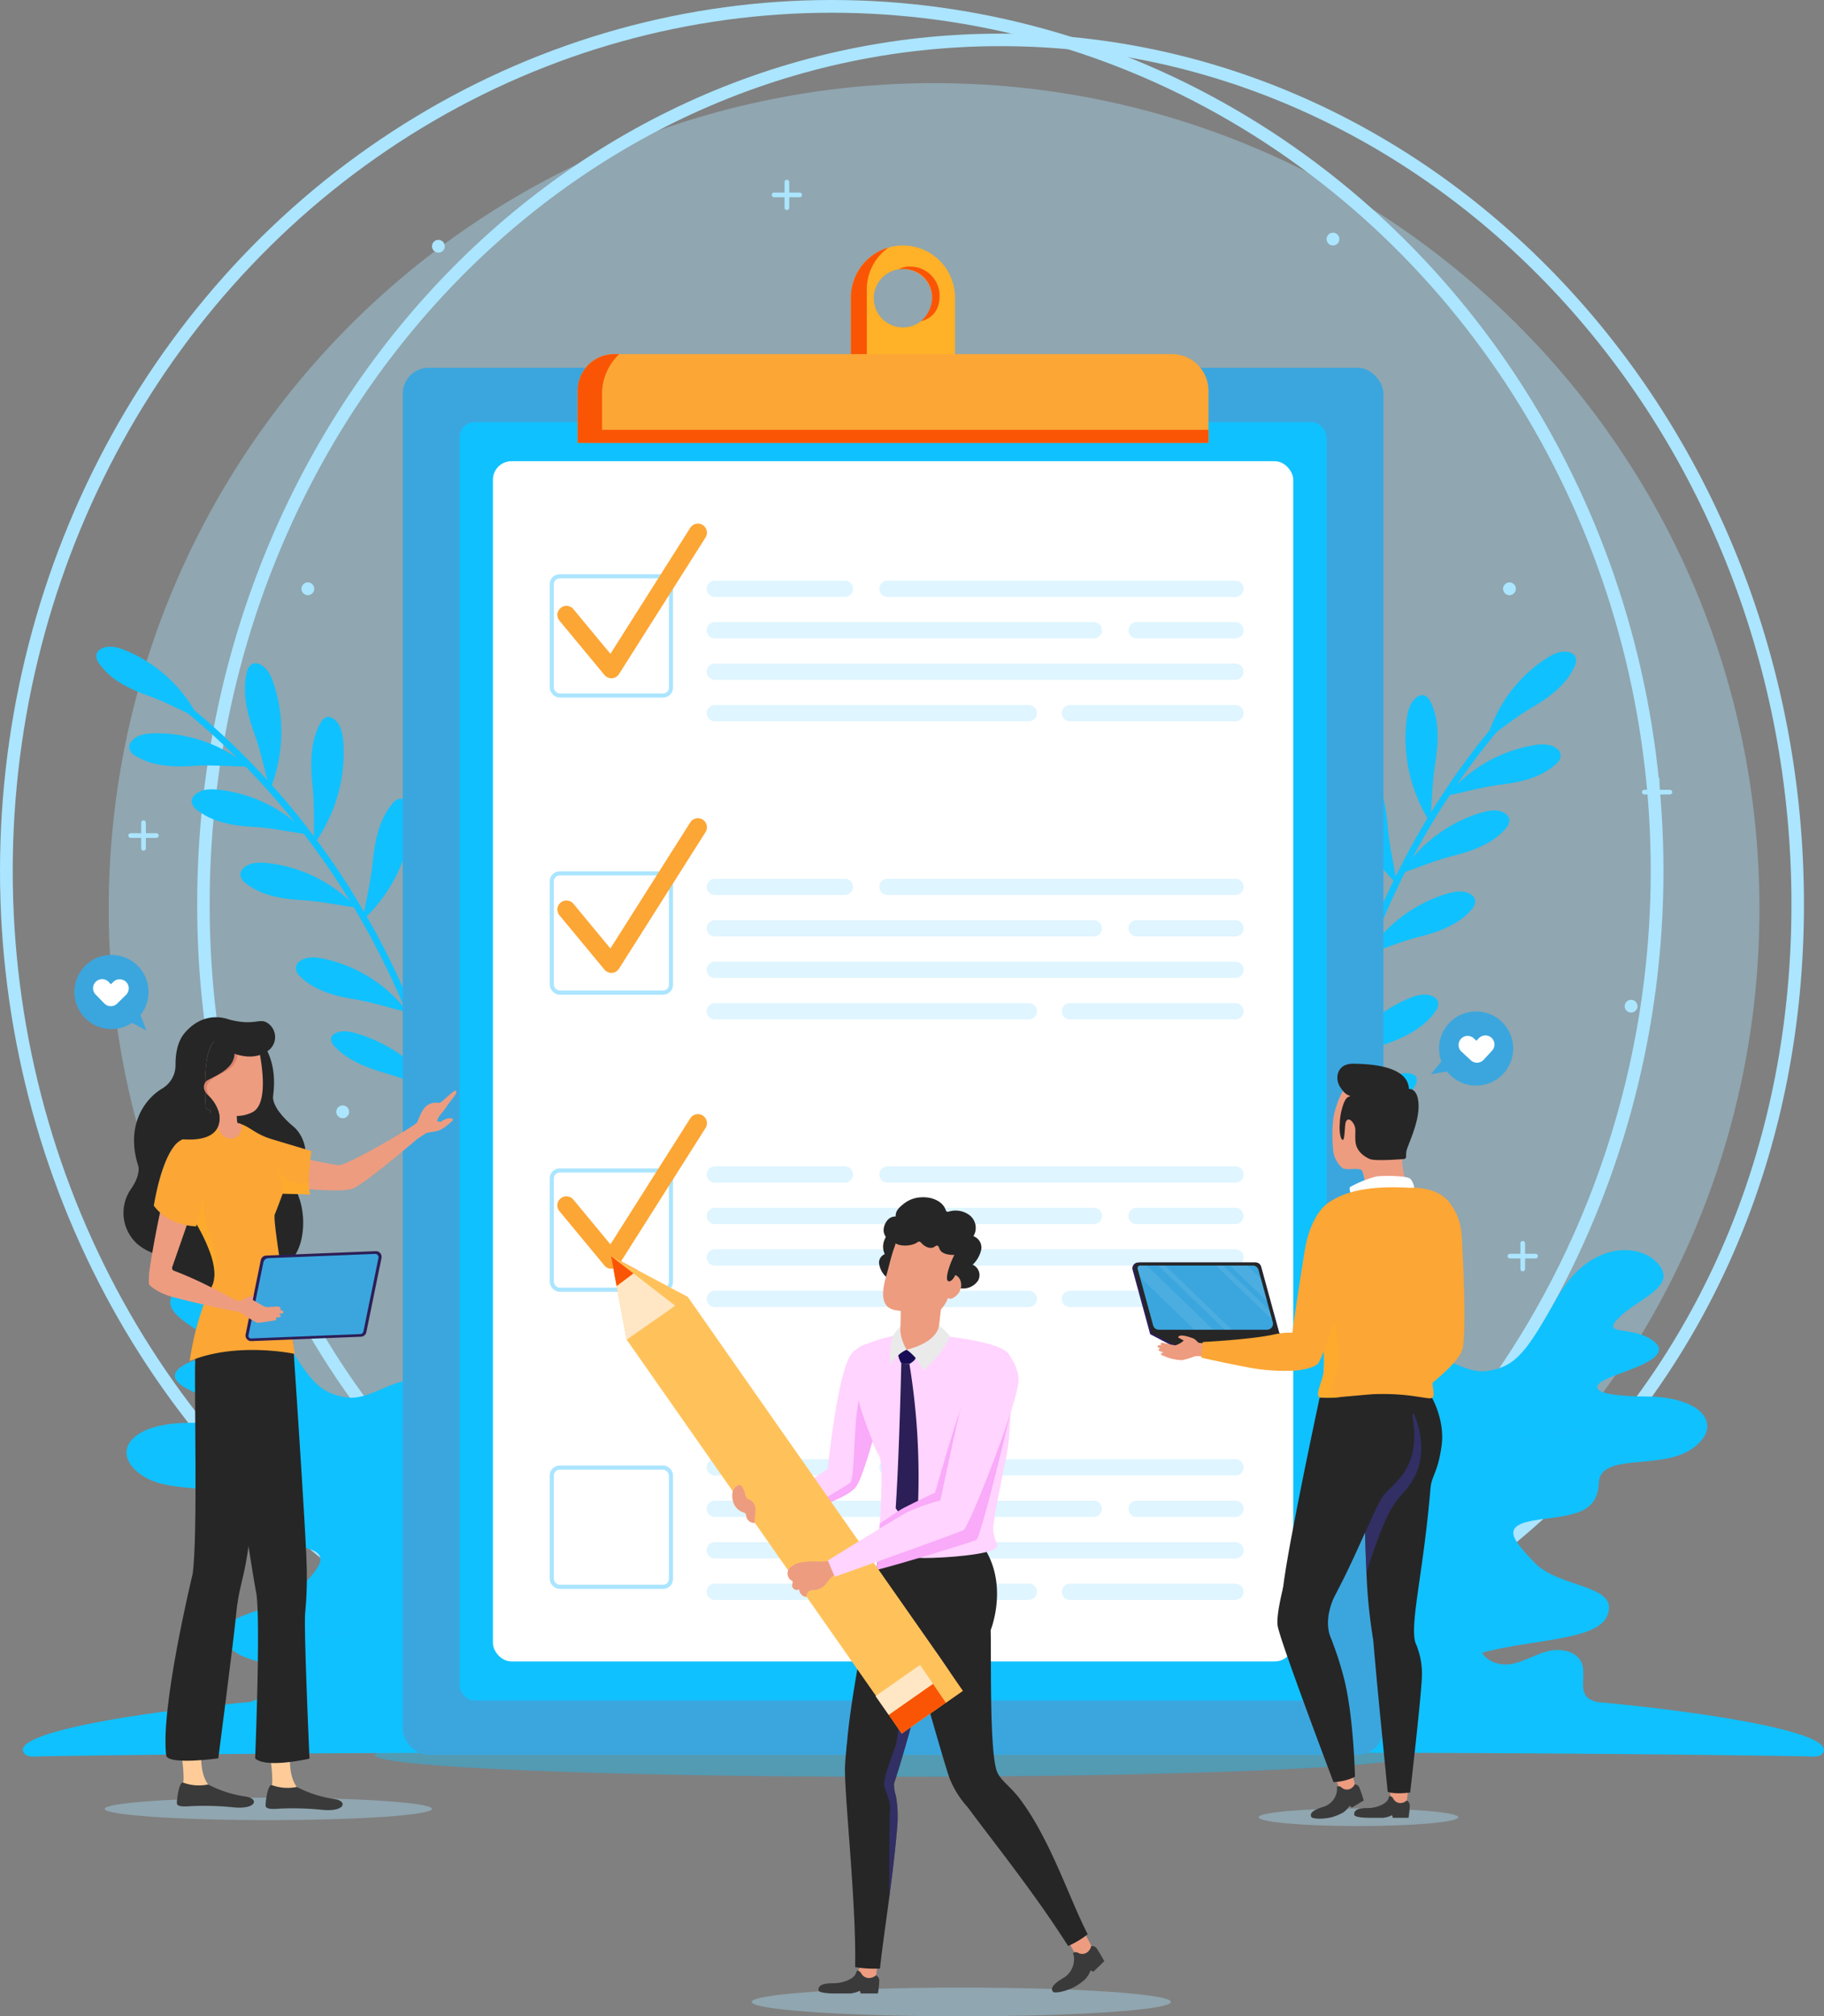<svg xmlns="http://www.w3.org/2000/svg" width="488.571" height="539.853" viewBox="0 0 488.571 539.853"><rect x="0" y="0" width="488.571" height="539.853" fill="#808080" stroke="none"/><defs><style>.a,.d{fill:#abe5ff;}.a,.m{opacity:0.38;}.b,.c,.n{fill:none;stroke:#abe5ff;stroke-miterlimit:10;}.b{stroke-width:3.409px;}.c{stroke-width:3.351px;}.e,.f,.g{fill:#10c1ff;}.e{opacity:0.4;}.ab,.ac,.e,.g,.v,.y{mix-blend-mode:multiply;}.ab,.ac,.ad,.e,.g,.v,.y{isolation:isolate;}.ac,.g,.v{opacity:0.5;}.h{fill:#3ba6de;}.i{fill:#fff;}.ac,.j{fill:#ffb127;}.k{fill:#fa5505;}.l{fill:#fca635;}.n{stroke-width:1.111px;}.o{fill:#ffd4fe;}.p,.y{fill:#ed9c80;}.q{fill:#3a3a3a;}.r{fill:#262626;}.s{fill:#2c1e56;}.t{fill:#170d54;}.u{fill:#eaeaea;}.v{fill:#3d38a0;}.w{fill:#ffbe9d;}.x{fill:#f9aaf9;}.y{opacity:0.3;}.ab,.z{fill:#ffc25b;}.aa{fill:#ffe7c5;}.ad{opacity:0.1;mix-blend-mode:screen;}.ae{fill:#efefff;}.af{fill:#fc9;}.ag{fill:#d8836c;}</style></defs><g transform="translate(-61.724 -33.609)"><g transform="translate(63.429 35.314)"><path class="a" d="M527.4,272.748c0,122.1-98.981,221.081-221.081,221.081S85.241,394.848,85.241,272.748A221.028,221.028,0,0,1,306.321,51.667C428.421,51.667,527.4,150.648,527.4,272.748Z" transform="translate(-57.825 -31.113)"/><ellipse class="b" cx="221.081" cy="231.489" rx="221.081" ry="231.489"/><path class="c" d="M532.462,273.945c0,127.848-95.6,217.882-213.52,217.882S105.424,401.793,105.424,273.945s95.6-231.49,213.518-231.49S532.462,146.1,532.462,273.945Z" transform="translate(-52.639 -33.479)"/><g transform="translate(32.68 46.419)"><g transform="translate(46.362 14.178)"><g transform="translate(34.971 1.921)"><path class="d" d="M154.258,87.4a1.713,1.713,0,1,1,2.225.959A1.714,1.714,0,0,1,154.258,87.4Z" transform="translate(-154.137 -85.053)"/></g><g transform="translate(321.862 93.634)"><path class="d" d="M382.508,160.367a1.713,1.713,0,1,1,2.224.959A1.713,1.713,0,0,1,382.508,160.367Z" transform="translate(-382.386 -158.02)"/></g><g transform="translate(0 93.634)"><path class="d" d="M126.436,160.367a1.713,1.713,0,1,1,2.223.959A1.713,1.713,0,0,1,126.436,160.367Z" transform="translate(-126.314 -158.02)"/></g><g transform="translate(274.586)"><path class="d" d="M344.895,85.87a1.713,1.713,0,1,1,2.225.96A1.712,1.712,0,0,1,344.895,85.87Z" transform="translate(-344.773 -83.525)"/></g><g transform="translate(9.339 233.673)"><path class="d" d="M133.866,271.779a1.713,1.713,0,1,1,2.223.96A1.712,1.712,0,0,1,133.866,271.779Z" transform="translate(-133.744 -269.434)"/></g><g transform="translate(354.438 205.383)"><path class="d" d="M408.425,249.274a1.713,1.713,0,1,1,2.225.959A1.713,1.713,0,0,1,408.425,249.274Z" transform="translate(-408.303 -246.927)"/></g></g><g transform="translate(172.331)"><g transform="translate(3.433)"><path class="d" d="M229.894,80.367a.627.627,0,0,1-.628-.628V72.873a.628.628,0,1,1,1.257,0v6.865A.628.628,0,0,1,229.894,80.367Z" transform="translate(-229.266 -72.245)"/></g><g transform="translate(0 3.433)"><path class="d" d="M234.029,76.233h-6.865a.628.628,0,0,1,0-1.257h6.865a.628.628,0,1,1,0,1.257Z" transform="translate(-226.535 -74.976)"/></g></g><g transform="translate(405.419 159.908)"><g transform="translate(3.434)"><path class="d" d="M415.339,207.589a.629.629,0,0,1-.628-.628V200.1a.628.628,0,1,1,1.257,0v6.865A.629.629,0,0,1,415.339,207.589Z" transform="translate(-414.71 -199.467)"/></g><g transform="translate(0 3.433)"><path class="d" d="M419.473,203.455h-6.867a.628.628,0,1,1,0-1.257h6.867a.628.628,0,0,1,0,1.257Z" transform="translate(-411.978 -202.198)"/></g></g><g transform="translate(369.436 284.137)"><g transform="translate(3.431)"><path class="d" d="M386.708,306.426a.629.629,0,0,1-.628-.628v-6.867a.628.628,0,0,1,1.257,0V305.8A.629.629,0,0,1,386.708,306.426Z" transform="translate(-386.08 -298.303)"/></g><g transform="translate(0 3.433)"><path class="d" d="M390.843,302.291h-6.864a.628.628,0,1,1,0-1.257h6.864a.628.628,0,0,1,0,1.257Z" transform="translate(-383.35 -301.034)"/></g></g><g transform="translate(0 171.526)"><g transform="translate(3.433)"><path class="d" d="M92.788,216.832a.628.628,0,0,1-.628-.628v-6.865a.628.628,0,1,1,1.257,0V216.2A.628.628,0,0,1,92.788,216.832Z" transform="translate(-92.16 -208.71)"/></g><g transform="translate(0 3.433)"><path class="d" d="M96.923,212.7H90.057a.628.628,0,0,1,0-1.257h6.865a.628.628,0,1,1,0,1.257Z" transform="translate(-89.429 -211.441)"/></g></g></g></g><g transform="translate(67.849 99.339)"><g transform="translate(0 107.418)"><path class="e" d="M419.648,409.016c0,3.2-62.175,5.794-138.87,5.794s-138.868-2.594-138.868-5.794,62.174-5.794,138.868-5.794S419.648,405.816,419.648,409.016Z" transform="translate(-47.685 -112.234)"/><g transform="translate(341.668 161.555)"><path class="f" d="M366.717,427c.07.1.317-8.069,12.558-15.376,12.47-7.79,38.4-5.216,42.111-13.253,3.89-8.61-12.518-7.457-19.24-14.315-6.779-7.01-9-10.195.9-11.628,9.849-1.276,15.784-1.775,16.19-9.867.416-8.188,16.26-3.365,24.629-8.91,8.62-5.53,4.514-13.8-11.218-14.2-15.479-.009-15.9-2.583-11.32-4.724,4.506-2.124,18.238-5.471,12.739-9.974-5.651-4.559-14.434-1.266-9.589-6.266,4.79-5.045,15.791-8.281,10.85-14.323-4.923-6.112-18.5-6.3-27.005,8.41-8.341,14.672-11.081,18.741-18.611,19.988-7.343,1.322-13.8-6.9-22.911-4.145-9.045,2.865-7.814,11.449-2.824,17.374,5.123,5.945,13.567,17.648,7.809,22.363-5.551,4.766-11.566-3.038-19.221-4.8-8.5-1.956-18.641,4.854-11.212,17.035,7.753,12.029,20.16,21.85,18.995,48.626Q363.515,427.943,366.717,427Z" transform="translate(-338.774 -300.246)"/><path class="g" d="M346.389,369.948a.465.465,0,0,1,.651-.013c.161.155,15.71,15.282,21.2,33.5q.865-2.523,1.743-4.966a.4.4,0,0,1,.02-.058,355.579,355.579,0,0,1,17.315-40.621,181.811,181.811,0,0,0-23.312-25.368.461.461,0,1,1,.611-.69,183.187,183.187,0,0,1,23.168,25.147q1.3-2.555,2.6-4.974a.45.45,0,0,1,.209-.39c4.081-7.614,8.057-14.215,11.779-19.878a.432.432,0,0,1,.206-.362l.05-.029c13.078-19.805,22.966-28.022,23.163-28.18a.46.46,0,0,1,.578.715c-.19.153-9.527,7.915-22.041,26.559a52.6,52.6,0,0,1,24.643-5.163.449.449,0,0,1,.425.493.461.461,0,0,1-.494.425c-.135-.01-13.581-.914-25.651,5.866-3.61,5.48-7.462,11.848-11.422,19.181,21.941-6.145,45.166-4.309,45.4-4.289a.439.439,0,0,1,.42.5.46.46,0,0,1-.5.42c-.236-.02-23.9-1.9-45.929,4.5a345.056,345.056,0,0,0-20.049,45.614c15.455-5.133,39.345-3.9,39.589-3.889a.456.456,0,0,1,.434.485.461.461,0,0,1-.485.434c-.246-.013-24.687-1.275-39.936,4.075-3.14,8.791-6.193,18.284-9.089,28.53a.459.459,0,0,1-.523.327.327.327,0,0,1-.045-.01.46.46,0,0,1-.317-.568q3.337-11.81,6.924-22.309c-5.057-18.535-21.16-34.2-21.324-34.357A.46.46,0,0,1,346.389,369.948Z" transform="translate(-336.851 -299.547)"/></g><g transform="translate(19.667)"><g transform="translate(16.175 9.913)"><path class="f" d="M177.419,349.65c1.976-65.256-29.428-129.875-81.958-168.641L96.5,179.6c52.986,39.1,84.662,104.283,82.668,170.1Z" transform="translate(-95.461 -179.6)"/></g><path class="f" d="M110.052,190.906A38.494,38.494,0,0,0,90.4,172.695c-2.071-.846-4.5-1.489-6.472-.425a2.513,2.513,0,0,0-1.234,1.312,3.211,3.211,0,0,0,.758,2.756c3.022,4.29,8.027,6.706,12.968,8.477s8.405,3.756,13.634,6.091" transform="translate(-82.592 -171.713)"/><g transform="translate(8.8 23.179)"><path class="f" d="M121.586,199.084a38.5,38.5,0,0,0-25.265-8.923c-2.236.044-4.726.419-6.11,2.177a2.513,2.513,0,0,0-.612,1.694,3.212,3.212,0,0,0,1.789,2.229c4.476,2.741,10.028,2.973,15.267,2.641s9.2.112,14.932.182" transform="translate(-89.594 -190.154)"/></g><g transform="translate(25.537 38.198)"><path class="f" d="M134.04,214.146A38.493,38.493,0,0,0,110.056,202.2c-2.225-.23-4.741-.162-6.33,1.413a2.516,2.516,0,0,0-.814,1.606,3.214,3.214,0,0,0,1.5,2.432c4.108,3.267,9.59,4.175,14.829,4.486s9.123,1.238,14.8,2.007" transform="translate(-102.91 -202.103)"/></g><g transform="translate(38.575 57.816)"><path class="f" d="M144.413,229.754a38.5,38.5,0,0,0-23.985-11.945c-2.226-.23-4.741-.162-6.33,1.413a2.5,2.5,0,0,0-.814,1.606,3.211,3.211,0,0,0,1.5,2.432c4.108,3.267,9.589,4.175,14.829,4.486s9.121,1.238,14.8,2.007" transform="translate(-113.282 -217.711)"/></g><g transform="translate(53.431 83.194)"><path class="f" d="M155.159,252.607a38.505,38.505,0,0,0-22.618-14.365c-2.19-.459-4.7-.652-6.443.749a2.5,2.5,0,0,0-.975,1.515,3.21,3.21,0,0,0,1.241,2.574c3.748,3.674,9.106,5.147,14.285,6s8.946,2.176,14.511,3.529" transform="translate(-125.102 -237.902)"/></g><g transform="translate(62.841 102.985)"><path class="f" d="M161.242,269.876a41.077,41.077,0,0,0-21.057-15.456c-2.123-.7-4.588-1.205-6.439-.239a2.071,2.071,0,0,0-1.1,1.168,2.753,2.753,0,0,0,.993,2.383c3.371,3.674,8.536,5.676,13.58,7.118s8.649,3.1,14.029,5.026" transform="translate(-132.588 -253.647)"/></g><g transform="translate(39.807 4.412)"><path class="f" d="M120.986,209.172a41.7,41.7,0,0,0,1.134-28.047c-.7-2.26-1.8-4.688-3.905-5.625a2.457,2.457,0,0,0-1.816-.168,3.193,3.193,0,0,0-1.621,2.411c-1.318,5.279.1,10.98,1.97,16.212s2.614,9.382,4.24,15.218" transform="translate(-114.263 -175.224)"/></g><g transform="translate(57.585 18.814)"><path class="f" d="M129.2,220.649a41.7,41.7,0,0,0,7.8-26.965c-.143-2.363-.63-4.982-2.45-6.394a2.46,2.46,0,0,0-1.723-.6c-.984.109-1.67,1.047-2.151,1.954-2.54,4.811-2.524,10.686-1.957,16.214s.3,9.732.485,15.788" transform="translate(-128.407 -186.682)"/></g><g transform="translate(71.351 40.664)"><path class="f" d="M139.359,236.619a41.7,41.7,0,0,0,13.033-24.861c.331-2.344.378-5.009-1.122-6.756a2.462,2.462,0,0,0-1.567-.93,3.2,3.2,0,0,0-2.5,1.486c-3.452,4.206-4.612,9.965-5.161,15.494s-1.654,9.6-2.684,15.567" transform="translate(-139.359 -204.065)"/></g><g transform="translate(84.111 66.8)"><path class="f" d="M150.787,258.9a41.7,41.7,0,0,0,7.195-27.132c-.2-2.359-.742-4.967-2.592-6.339a2.463,2.463,0,0,0-1.736-.558c-.982.131-1.647,1.083-2.107,2-2.433,4.867-2.286,10.74-1.6,16.253s.515,9.725.836,15.774" transform="translate(-149.511 -224.859)"/></g><g transform="translate(92.161 92.918)"><path class="f" d="M155.915,274.83a41.7,41.7,0,0,0,18.638-20.988c.886-2.195,1.575-4.769.539-6.826a2.461,2.461,0,0,0-1.3-1.281,3.2,3.2,0,0,0-2.782.84c-4.364,3.25-6.877,8.561-8.742,13.795s-3.918,8.915-6.355,14.461" transform="translate(-155.915 -245.639)"/></g></g><g transform="translate(323.553 1.311)"><g transform="translate(22.765 12.364)"><path class="f" d="M348.834,364.747c-14.108-63.742,4.7-133.084,49.078-180.965l-1.283-1.189c-44.765,48.295-63.735,118.239-49.5,182.534Z" transform="translate(-342.474 -182.593)"/></g><g transform="translate(68.583)"><path class="f" d="M378.927,196.147a38.489,38.489,0,0,1,15.914-21.556c1.877-1.218,4.148-2.3,6.28-1.625a2.514,2.514,0,0,1,1.457,1.061,3.211,3.211,0,0,1-.23,2.848c-2.169,4.779-6.637,8.085-11.16,10.747s-7.558,5.255-12.26,8.526" transform="translate(-378.927 -172.756)"/></g><g transform="translate(57.893 24.854)"><path class="f" d="M370.422,206.243a38.493,38.493,0,0,1,23.158-13.478c2.206-.373,4.721-.469,6.408,1a2.509,2.509,0,0,1,.918,1.551,3.213,3.213,0,0,1-1.34,2.524c-3.888,3.527-9.3,4.79-14.507,5.44s-9.022,1.826-14.636,2.964" transform="translate(-370.422 -192.53)"/></g><g transform="translate(45.676 42.525)"><path class="f" d="M360.7,223.4A38.494,38.494,0,0,1,382.038,207.2c2.144-.64,4.629-1.043,6.483.209a2.506,2.506,0,0,1,1.1,1.427A3.209,3.209,0,0,1,388.6,211.5c-3.426,3.976-8.643,5.891-13.732,7.172s-8.732,2.917-14.164,4.732" transform="translate(-360.702 -206.589)"/></g><g transform="translate(36.524 64.23)"><path class="f" d="M353.421,240.672a38.5,38.5,0,0,1,21.338-16.208c2.143-.64,4.628-1.043,6.482.209a2.5,2.5,0,0,1,1.1,1.427,3.208,3.208,0,0,1-1.022,2.668c-3.426,3.976-8.643,5.891-13.733,7.173s-8.732,2.916-14.164,4.731" transform="translate(-353.421 -223.857)"/></g><g transform="translate(28.212 91.825)"><path class="f" d="M346.808,265.15a38.49,38.49,0,0,1,19.544-18.331c2.065-.858,4.495-1.517,6.468-.465a2.506,2.506,0,0,1,1.242,1.306,3.208,3.208,0,0,1-.74,2.76c-3,4.309-7.986,6.755-12.916,8.556s-8.382,3.806-13.6,6.174" transform="translate(-346.808 -245.812)"/></g><g transform="translate(24.319 112.863)"><path class="f" d="M343.711,283.283a41.088,41.088,0,0,1,17.807-19.11c1.956-1.08,4.282-2.04,6.282-1.437a2.074,2.074,0,0,1,1.3.941,2.753,2.753,0,0,1-.53,2.526c-2.627,4.238-7.328,7.168-12.015,9.525s-7.919,4.657-12.846,7.554" transform="translate(-343.711 -262.549)"/></g><g transform="translate(46.806 11.653)"><path class="f" d="M368.215,216.152a41.705,41.705,0,0,1-6.342-27.343c.27-2.352.9-4.942,2.789-6.254a2.458,2.458,0,0,1,1.752-.5c.977.162,1.613,1.134,2.043,2.066,2.28,4.941,1.949,10.806,1.087,16.295s-.82,9.7-1.329,15.74" transform="translate(-361.601 -182.028)"/></g><g transform="translate(31.624 29.464)"><path class="f" d="M362.366,228.889A41.7,41.7,0,0,1,349.68,203.85c-.3-2.348-.31-5.013,1.215-6.738a2.458,2.458,0,0,1,1.581-.909,3.191,3.191,0,0,1,2.476,1.52c3.394,4.253,4.473,10.028,4.946,15.564s1.521,9.618,2.467,15.6" transform="translate(-349.522 -196.198)"/></g><g transform="translate(17.277 54.537)"><path class="f" d="M356.365,246.261a41.712,41.712,0,0,1-17.439-21.995c-.763-2.241-1.306-4.85-.157-6.846a2.46,2.46,0,0,1,1.366-1.207,3.2,3.2,0,0,1,2.731.993c4.175,3.489,6.389,8.932,7.96,14.261s3.414,9.12,5.538,14.794" transform="translate(-338.108 -216.146)"/></g><g transform="translate(14.657 81.509)"><path class="f" d="M348.262,270.5a41.7,41.7,0,0,1-12.127-25.314c-.246-2.354-.2-5.018,1.365-6.709a2.462,2.462,0,0,1,1.6-.874,3.2,3.2,0,0,1,2.443,1.574c3.3,4.329,4.248,10.126,4.6,15.671s1.307,9.649,2.12,15.652" transform="translate(-336.024 -237.605)"/></g><g transform="translate(0 111.074)"><path class="f" d="M348.568,286.619a41.7,41.7,0,0,1-22.224-17.146c-1.281-1.991-2.436-4.392-1.8-6.606a2.464,2.464,0,0,1,1.036-1.5,3.2,3.2,0,0,1,2.891.307c4.892,2.379,8.351,7.128,11.16,11.923s5.51,8.028,8.939,13.023" transform="translate(-324.363 -261.126)"/></g></g><path class="f" d="M330.059,366.787a38.9,38.9,0,0,1,30.059-10.148c7.347.742,15.358,4.667,16.976,11.872.769,3.431.5,7.984,3.748,9.333,3.179,1.32,6.249-1.956,9.512-3.049,5.432-1.823,11.63,4.388,9.8,9.817-.833,2.469-2.921,4.619-2.748,7.219.236,3.541,4.612,5.386,8.117,4.837s6.6-2.6,10.038-3.472,7.891,0,9.1,3.338c1.082,2.99-.786,7.007,1.564,9.152a6.4,6.4,0,0,0,3.819,1.237c29.771,2.827,62.559,8.167,59.227,13.457-.911,1.445-3.239.985-4.947.959-63.368-.992-120.34-1.009-184.273-.974" transform="translate(-7.057 -124.25)"/><g transform="translate(27.75 168.627)"><path class="f" d="M170.6,432.623c-.07.1-.317-8.071-12.558-15.377-12.47-7.79-38.4-5.215-42.111-13.253-3.89-8.609,12.518-7.457,19.24-14.315,6.779-7.01,9-10.194-.9-11.627-9.849-1.276-15.784-1.776-16.19-9.867-.416-8.189-16.26-3.366-24.629-8.91-8.62-5.532-4.514-13.8,11.218-14.2,15.479-.009,15.9-2.584,11.32-4.725-4.506-2.123-18.238-5.471-12.739-9.972,5.651-4.559,14.434-1.266,9.589-6.266-4.79-5.047-15.791-8.281-10.85-14.323,4.923-6.112,18.5-6.3,27,8.41,8.341,14.672,11.081,18.741,18.611,19.988,7.343,1.322,13.8-6.9,22.911-4.147,9.045,2.866,7.814,11.449,2.824,17.374-5.123,5.945-13.567,17.648-7.809,22.363,5.549,4.768,11.566-3.037,19.221-4.8,8.5-1.956,18.641,4.854,11.212,17.034-7.753,12.03-19.2,15.992-18.038,42.768C175.81,428.066,172.73,433.254,170.6,432.623Z" transform="translate(-89.023 -305.872)"/><path class="g" d="M187.218,375.572a.464.464,0,0,0-.651-.011c-.161.153-15.71,15.282-21.2,33.5q-.867-2.521-1.743-4.966a.444.444,0,0,0-.02-.058,355.761,355.761,0,0,0-17.315-40.621A181.832,181.832,0,0,1,169.6,338.05a.461.461,0,1,0-.611-.69,183.2,183.2,0,0,0-23.168,25.146q-1.3-2.555-2.6-4.974a.447.447,0,0,0-.209-.388c-4.081-7.616-8.057-14.215-11.779-19.878a.434.434,0,0,0-.206-.363l-.05-.028c-13.078-19.807-22.966-28.023-23.163-28.181a.46.46,0,0,0-.578.716c.19.152,9.527,7.915,22.041,26.557a52.614,52.614,0,0,0-24.643-5.163.45.45,0,0,0-.425.494.461.461,0,0,0,.494.425c.134-.011,13.581-.914,25.651,5.865,3.61,5.48,7.462,11.848,11.422,19.181-21.941-6.145-45.166-4.307-45.4-4.287a.439.439,0,0,0-.419.5.459.459,0,0,0,.5.419c.236-.02,23.9-1.9,45.929,4.5a345.031,345.031,0,0,1,20.049,45.612c-15.455-5.133-39.345-3.9-39.589-3.889a.46.46,0,0,0,.05.919c.248-.013,24.688-1.273,39.937,4.075,3.14,8.791,5.63,16.309,8.526,26.554.064.23.386.853.616.812.015,0,.063-.186.079-.191.244-.069.62.192.549-.052-2.223-7.873-4.34-14.14-6.721-21.153,5.057-18.536,21.16-34.2,21.324-34.357A.462.462,0,0,0,187.218,375.572Z" transform="translate(-87.242 -305.173)"/></g><path class="f" d="M226.389,366.787a38.9,38.9,0,0,0-30.059-10.148c-7.347.742-15.358,4.667-16.976,11.872-.769,3.431-.5,7.984-3.748,9.333-3.179,1.32-6.249-1.956-9.512-3.049-5.432-1.823-11.63,4.388-9.8,9.817.833,2.469,2.922,4.619,2.749,7.219-.236,3.541-4.612,5.386-8.117,4.837s-6.6-2.6-10.038-3.472-7.891,0-9.1,3.338c-1.082,2.99.786,7.007-1.564,9.152a6.4,6.4,0,0,1-3.819,1.237c-29.771,2.827-62.559,8.167-59.227,13.457.91,1.445,3.238.985,4.947.959,63.368-.992,120.34-1.009,184.273-.974" transform="translate(-66.945 -124.25)"/></g><g transform="translate(101.753)"><rect class="h" width="262.68" height="371.402" rx="6.941" transform="translate(0 32.735)"/><rect class="f" width="232.23" height="342.269" rx="4.006" transform="translate(15.225 47.301)"/><rect class="i" width="214.371" height="321.356" rx="4.961" transform="translate(24.155 57.758)"/><g transform="translate(46.848)"><g transform="translate(73.201)"><path class="j" d="M257.345,86.252a13.936,13.936,0,0,0-13.935,13.935v17.861h27.872V100.187A13.936,13.936,0,0,0,257.345,86.252Zm0,21.933a7.819,7.819,0,1,1,7.819-7.819A7.819,7.819,0,0,1,257.345,108.185Z" transform="translate(-243.41 -86.252)"/><path class="k" d="M265.165,100.255a7.645,7.645,0,0,0-8.993-7.7,5.723,5.723,0,0,1,3.172-.76,7.821,7.821,0,0,1,7.819,7.819c0,3.917-2,6.037-5.016,6.813A8.553,8.553,0,0,0,265.165,100.255Zm-17.5,15.9V98.293a13.6,13.6,0,0,1,5.858-11.609,13.931,13.931,0,0,0-10.116,13.392v17.861h27.872v-1.782Z" transform="translate(-243.41 -86.141)"/></g><path class="l" d="M354.15,119.19V133.15H185.172V119.19a9.8,9.8,0,0,1,9.8-9.8h149.38A9.8,9.8,0,0,1,354.15,119.19Z" transform="translate(-185.172 -80.307)"/><path class="k" d="M354.15,129.659v3.49H185.172V119.19a9.8,9.8,0,0,1,9.8-9.8h1.355a14.672,14.672,0,0,0-4.62,10.163v10.106Z" transform="translate(-185.172 -80.307)"/></g><g transform="translate(39.924 74.492)"><g class="m" transform="translate(41.502 15.25)"><path class="d" d="M249.682,162.008H214.86a2.179,2.179,0,0,1,0-4.358h34.822a2.179,2.179,0,0,1,0,4.358Z" transform="translate(-212.682 -157.65)"/><g transform="translate(112.965 11.101)"><path class="d" d="M331.211,170.84H304.734a2.179,2.179,0,0,1,0-4.358h26.477a2.179,2.179,0,1,1,0,4.358Z" transform="translate(-302.556 -166.482)"/></g><g transform="translate(0 11.101)"><path class="d" d="M316.352,170.84H214.86a2.179,2.179,0,0,1,0-4.358H316.352a2.179,2.179,0,0,1,0,4.358Z" transform="translate(-212.682 -166.482)"/></g><g transform="translate(0 22.204)"><path class="d" d="M354.3,179.673H214.86a2.179,2.179,0,0,1,0-4.358H354.3a2.179,2.179,0,1,1,0,4.358Z" transform="translate(-212.682 -175.315)"/></g><g transform="translate(95.119 33.305)"><path class="d" d="M334.859,188.5H290.538a2.179,2.179,0,1,1,0-4.358h44.322a2.179,2.179,0,1,1,0,4.358Z" transform="translate(-288.358 -184.147)"/></g><g transform="translate(0 33.305)"><path class="d" d="M298.947,188.5H214.86a2.179,2.179,0,0,1,0-4.358h84.087a2.179,2.179,0,1,1,0,4.358Z" transform="translate(-212.682 -184.147)"/></g><g transform="translate(46.248)"><path class="d" d="M344.848,162.008H251.655a2.179,2.179,0,0,1,0-4.358h93.193a2.179,2.179,0,1,1,0,4.358Z" transform="translate(-249.477 -157.65)"/></g><g transform="translate(0 79.806)"><path class="d" d="M249.682,225.5H214.86a2.179,2.179,0,0,1,0-4.358h34.822a2.179,2.179,0,0,1,0,4.358Z" transform="translate(-212.682 -221.143)"/><g transform="translate(112.965 11.101)"><path class="d" d="M331.211,234.333H304.734a2.179,2.179,0,0,1,0-4.358h26.477a2.179,2.179,0,1,1,0,4.358Z" transform="translate(-302.556 -229.975)"/></g><g transform="translate(0 11.101)"><path class="d" d="M316.352,234.333H214.86a2.179,2.179,0,0,1,0-4.358H316.352a2.179,2.179,0,0,1,0,4.358Z" transform="translate(-212.682 -229.975)"/></g><g transform="translate(0 22.202)"><path class="d" d="M354.3,243.165H214.86a2.179,2.179,0,0,1,0-4.358H354.3a2.179,2.179,0,1,1,0,4.358Z" transform="translate(-212.682 -238.807)"/></g><g transform="translate(95.119 33.305)"><path class="d" d="M334.859,252H290.538a2.179,2.179,0,1,1,0-4.358h44.322a2.179,2.179,0,1,1,0,4.358Z" transform="translate(-288.358 -247.64)"/></g><g transform="translate(0 33.305)"><path class="d" d="M298.947,252H214.86a2.179,2.179,0,0,1,0-4.358h84.087a2.179,2.179,0,1,1,0,4.358Z" transform="translate(-212.682 -247.64)"/></g><g transform="translate(46.248)"><path class="d" d="M344.848,225.5H251.655a2.179,2.179,0,0,1,0-4.358h93.193a2.179,2.179,0,1,1,0,4.358Z" transform="translate(-249.477 -221.143)"/></g></g><g transform="translate(0 156.819)"><path class="d" d="M249.682,286.772H214.86a2.179,2.179,0,0,1,0-4.358h34.822a2.179,2.179,0,0,1,0,4.358Z" transform="translate(-212.682 -282.414)"/><g transform="translate(112.965 11.101)"><path class="d" d="M331.211,295.6H304.734a2.179,2.179,0,0,1,0-4.358h26.477a2.179,2.179,0,1,1,0,4.358Z" transform="translate(-302.556 -291.246)"/></g><g transform="translate(0 11.101)"><path class="d" d="M316.352,295.6H214.86a2.179,2.179,0,0,1,0-4.358H316.352a2.179,2.179,0,0,1,0,4.358Z" transform="translate(-212.682 -291.246)"/></g><g transform="translate(0 22.204)"><path class="d" d="M354.3,304.437H214.86a2.179,2.179,0,0,1,0-4.358H354.3a2.179,2.179,0,1,1,0,4.358Z" transform="translate(-212.682 -300.079)"/></g><g transform="translate(95.119 33.306)"><path class="d" d="M334.859,313.268H290.538a2.178,2.178,0,1,1,0-4.357h44.322a2.178,2.178,0,1,1,0,4.357Z" transform="translate(-288.358 -308.912)"/></g><g transform="translate(0 33.306)"><path class="d" d="M298.947,313.268H214.86a2.178,2.178,0,1,1,0-4.357h84.087a2.178,2.178,0,1,1,0,4.357Z" transform="translate(-212.682 -308.912)"/></g><g transform="translate(46.248)"><path class="d" d="M344.848,286.772H251.655a2.179,2.179,0,0,1,0-4.358h93.193a2.179,2.179,0,1,1,0,4.358Z" transform="translate(-249.477 -282.414)"/></g></g><g transform="translate(0 235.228)"><path class="d" d="M249.682,349.154H214.86a2.179,2.179,0,0,1,0-4.358h34.822a2.179,2.179,0,0,1,0,4.358Z" transform="translate(-212.682 -344.796)"/><g transform="translate(112.965 11.101)"><path class="d" d="M331.211,357.986H304.734a2.179,2.179,0,0,1,0-4.358h26.477a2.179,2.179,0,1,1,0,4.358Z" transform="translate(-302.556 -353.628)"/></g><g transform="translate(0 11.101)"><path class="d" d="M316.352,357.986H214.86a2.179,2.179,0,0,1,0-4.358H316.352a2.179,2.179,0,0,1,0,4.358Z" transform="translate(-212.682 -353.628)"/></g><g transform="translate(0 22.204)"><path class="d" d="M354.3,366.819H214.86a2.179,2.179,0,0,1,0-4.358H354.3a2.179,2.179,0,1,1,0,4.358Z" transform="translate(-212.682 -362.461)"/></g><g transform="translate(95.119 33.305)"><path class="d" d="M334.859,375.651H290.538a2.179,2.179,0,1,1,0-4.358h44.322a2.179,2.179,0,1,1,0,4.358Z" transform="translate(-288.358 -371.293)"/></g><g transform="translate(0 33.305)"><path class="d" d="M298.947,375.651H214.86a2.179,2.179,0,0,1,0-4.358h84.087a2.179,2.179,0,1,1,0,4.358Z" transform="translate(-212.682 -371.293)"/></g><g transform="translate(46.248)"><path class="d" d="M344.848,349.154H251.655a2.179,2.179,0,0,1,0-4.358h93.193a2.179,2.179,0,1,1,0,4.358Z" transform="translate(-249.477 -344.796)"/></g></g></g><rect class="n" width="31.923" height="31.923" rx="2.102" transform="translate(0 14.079)"/><rect class="n" width="31.923" height="31.923" rx="2.102" transform="translate(0 93.625)"/><rect class="n" width="31.923" height="31.923" rx="2.102" transform="translate(0 173.171)"/><rect class="n" width="31.923" height="31.923" rx="2.102" transform="translate(0 252.717)"/><g transform="translate(1.506)"><path class="l" d="M195.317,186.891a2.419,2.419,0,0,1-1.865-.877l-12.034-14.531a2.422,2.422,0,0,1,3.731-3.09l9.907,11.963,21.368-33.714a2.422,2.422,0,1,1,4.091,2.593l-23.152,36.53a2.419,2.419,0,0,1-1.892,1.121C195.419,186.89,195.367,186.891,195.317,186.891Z" transform="translate(-180.861 -145.517)"/></g><g transform="translate(1.506 78.884)"><path class="l" d="M195.317,249.651a2.423,2.423,0,0,1-1.865-.877l-12.034-14.531a2.422,2.422,0,1,1,3.731-3.09l9.907,11.963L216.423,209.4a2.422,2.422,0,1,1,4.091,2.593l-23.152,36.53a2.422,2.422,0,0,1-1.892,1.121C195.419,249.65,195.367,249.651,195.317,249.651Z" transform="translate(-180.861 -208.277)"/></g><g transform="translate(1.506 158.111)"><path class="l" d="M195.317,312.683a2.424,2.424,0,0,1-1.865-.877l-12.034-14.531a2.422,2.422,0,1,1,3.731-3.089l9.907,11.963,21.368-33.714a2.422,2.422,0,1,1,4.091,2.593l-23.152,36.53a2.419,2.419,0,0,1-1.892,1.121C195.419,312.682,195.367,312.683,195.317,312.683Z" transform="translate(-180.861 -271.31)"/></g></g></g></g><g transform="translate(81.629 289.233)"><g transform="translate(143.773 64.934)"><path class="o" d="M248.844,322.751c-3.744,4.022-6.384,29.792-6.482,30.748s-18.951,11.565-18.951,11.565l2.655,3.037s20.089-5.06,23.7-9.429c3.064-3.707,10.147-34,10.147-34S255.054,316.077,248.844,322.751Z" transform="translate(-184.299 -280.971)"/><ellipse class="a" cx="56.16" cy="3.845" rx="56.16" ry="3.845" transform="translate(37.65 211.605)"/><g transform="translate(118.098 195.387)"><path class="p" d="M289.689,448.061a36.806,36.806,0,0,0,2.269,4.057c.76.974,4.062-1.232,4.085-2.03s-2.932-5.647-2.932-5.647" transform="translate(-285.369 -444.441)"/><path class="q" d="M298.389,449.353c.714,1.071,1.885,3.2,1.885,3.2l-2.915,2.816-.762-.347a6.968,6.968,0,0,1-1.365,2.283,15.049,15.049,0,0,1-3.014,2.177c-2.9,1.433-5.336,1.649-5.667,1.281-1.386-1.541,2.454-3.48,3.174-3.986a5.84,5.84,0,0,0,2.416-5.319c-.157-1.014-.442-1.1.08-1.256a1.268,1.268,0,0,1,1.014.108,2.264,2.264,0,0,0,2.667-.3,2.853,2.853,0,0,0,.857-1.5A1.6,1.6,0,0,1,298.389,449.353Z" transform="translate(-286.252 -443.402)"/></g><g transform="translate(55.56 202.702)"><path class="p" d="M245.641,452.707a8.663,8.663,0,0,0-.65,3.023c.093,1.2,4.084,1.291,4.548.667s.7-6.136.7-6.136" transform="translate(-234.317 -450.261)"/><path class="q" d="M252.774,456.564a24.514,24.514,0,0,1-.363,3.291h-4.6l-.226-.735a7.457,7.457,0,0,1-2.662.735h-3.881c-2.841,0-4.453-.347-4.526-.826-.3-2,3.095-1.912,3.978-1.912,2.538,0,5.285-1.139,5.884-2.373.435-.9.243-1.122.768-.955a1.311,1.311,0,0,1,.788.652,2.352,2.352,0,0,0,2.4,1.253,2.824,2.824,0,0,0,1.555-.718A1.606,1.606,0,0,1,252.774,456.564Z" transform="translate(-236.497 -449.368)"/></g><path class="r" d="M269.719,391.627c-.028.168-3.754-4.1-3.795-3.923-1.482,7.472-8.376,32.461-10.665,39.017v.014A6.906,6.906,0,0,1,251.687,430c-3.367.877-8.739-.275-9.171-6.714-.054-.71.108-1.486.026-2.323-.959-9.92,8.527-53.65,8.77-56.438s5.714-.776,7.25-1.291C266.223,360.694,271.725,381.173,269.719,391.627Z" transform="translate(-179.401 -269.975)"/><path class="r" d="M255.787,419.8c-1.556-4.653.807-10.106.807-10.106s-13.228-10.171-13.9-3.963c-.067.49-.558,4.7-.557,7.069.005,8.488,2.955,35.371,2.739,51.786v1.071a32.847,32.847,0,0,0,6.087.4c.175,0,.363,0,.552-.013,1.1-10.223,3.5-24.124,4.632-38.109A32.048,32.048,0,0,0,255.787,419.8Z" transform="translate(-179.488 -259.515)"/><path class="r" d="M286.991,431.495c-2.6-3.423-5.347-4.955-6.16-7.562-1.889-6.062-1.378-30.65-1.557-37.475.537-1.4,5.546-15.353-4.619-25.635,0,0-9.14,4.152-16.459,4.653a35.669,35.669,0,0,1-8.689-.211s5.442,8.693,5.76,12.548c.539,6.547,12.1,46.088,12.981,48.256a25.9,25.9,0,0,0,4.96,7.888c5.124,7.061,17.118,21.909,26.212,36.13l.615.92a24.661,24.661,0,0,0,5.228-3.135C300.362,458.4,295.237,442.342,286.991,431.495Z" transform="translate(-177.595 -270.537)"/><path class="o" d="M243.763,323.292c1.856-2.13,9.825-5.424,17.7-5.175,5.429.171,22.684,1.948,24.335,5.579.845,1.856.763,19.476-.474,26.031-.929,4.93-3.738,17.594-3.738,20.542s1.584,4.209.845,5.065c-1.654,1.917-14.02,2.774-19.33,2.774-4.727,0-12.773-1.259-13.18-2.774-.606-2.249.921-2.164,1.129-4.52s1.321-17.9-.063-20.156c-2.2-3.585-5.534-13.746-5.7-16.448S241.905,325.423,243.763,323.292Z" transform="translate(-179.218 -281.513)"/><path class="p" d="M254.427,313.635s-.053,6.556-.317,6.821a10.355,10.355,0,0,1-1.56.876s.924,5.7,2.352,5.275,10.856-5.185,10.856-5.185-1.337-.543-1.337-1.072,1.27-10.84,1.27-10.84" transform="translate(-176.813 -283.72)"/><path class="r" d="M257.783,295.786a4,4,0,0,0-4.067-.27,5.931,5.931,0,0,0-2.777,3.145,4.68,4.68,0,0,0-.005,4A2.454,2.454,0,0,0,249.4,305a5.868,5.868,0,0,0,1.212,3.009,2.737,2.737,0,0,0,2.716,1.131,3.078,3.078,0,0,0,1.731-1.212,7.94,7.94,0,0,0,.975-1.917,52.916,52.916,0,0,0,2.638-9.636" transform="translate(-177.623 -287.426)"/><path class="p" d="M261.561,293.845c-1.374.376-5-.375-6,1.125s-1.873,5.121-2.249,6.12c-.745,1.988-1.232,4.115-1.773,6.165-.706,2.672-2.521,7.706.093,9.941a5.3,5.3,0,0,0,2.668.885c1.237.224,2.469.478,3.707.7,1.918.344,4.042.745,5.948.127,2.545-.827,3.942-4.326,4.6-6.7l3.747-13.614Z" transform="translate(-177.399 -287.745)"/><path class="p" d="M263.727,310.535a1.157,1.157,0,0,0,1.87,1.1,3.992,3.992,0,0,0,2.147-3.361c.112-1.614-.92-3.1-2.319-2.518A2.148,2.148,0,0,0,264.3,308" transform="translate(-173.943 -284.717)"/><path class="r" d="M270.6,307.359c-.442,1.351-1.6,4.424-2.829,4.126s.5-5.109,1.564-7.04c-1.547-.005-3.454-.244-4.011-1.687-.124-.324-.224-.744-.563-.818-.279-.06-.527.165-.765.32-1.085.7-2.565.015-3.43-.945-.2-.221-.429-.478-.724-.456a1,1,0,0,0-.485.235c-1.782,1.266-6.518,1.2-6.5-1.023-1.56.793-2.57-1.138-2.477-2.46s1.082-3.527,3.233-3.472c-.108-1.624,1.168-2.642,2.459-3.633A8.075,8.075,0,0,1,260.631,289c2.568-.117,5.489.943,6.365,3.358a.825.825,0,0,0,.287.465.793.793,0,0,0,.6-.006,6.216,6.216,0,0,1,5.7,1.131,4.318,4.318,0,0,1,.851,5.47,3.225,3.225,0,0,1,2.075,3.673,7.97,7.97,0,0,1-2.279,3.961,3.041,3.041,0,0,1,1.454,4.25,4.781,4.781,0,0,1-4.642,2.065c.391-1.546-.28-3.325-1.775-3.6" transform="translate(-177.373 -288.992)"/><path class="s" d="M254.448,324.358s-.52,24.13-1.5,38.809l3.548,4.894,2.438-6.129a186.567,186.567,0,0,0-2.308-37.406Z" transform="translate(-176.711 -279.906)"/><path class="t" d="M253.49,322.983l.084.332a6.707,6.707,0,0,0,.734,1.787h0l2.177.168s1.481-.776,1.677-1.609-2.43-2.2-2.43-2.2l-.319.126a4.725,4.725,0,0,0-1.9,1.364Z" transform="translate(-176.571 -280.65)"/><path class="u" d="M263.961,316.321a13.546,13.546,0,0,1,2.969,3,27.9,27.9,0,0,1-7.237,8.99,12.59,12.59,0,0,0-4.418-5.524S263.18,321.146,263.961,316.321Z" transform="translate(-176.113 -281.971)"/><path class="u" d="M256.184,322.694a9.355,9.355,0,0,0-4.331,4.116,20.735,20.735,0,0,1,.588-7.64s1.464-2.46,2.081-2.506C254.267,319.572,256.184,322.694,256.184,322.694Z" transform="translate(-177.023 -281.882)"/><path class="v" d="M253.652,425.823a10.971,10.971,0,0,1-.524-3.356c.026-.057.064-.121.083-.17v-.014c1.54-4.409,5.161-17.153,7.819-27.3l-4.123-14.695s-2.5,29.908-3.32,32.057-3.371,9.054-3.122,10.542,1.86,4.217,1.611,6.574-.211,23.486-.211,23.6c.816-6.107,1.616-12.592,2.144-19.1A32.05,32.05,0,0,0,253.652,425.823Z" transform="translate(-177.353 -265.536)"/><path class="w" d="M226.429,355.673a2.856,2.856,0,0,0-.714-2.4,5.172,5.172,0,0,0-2.088-1.3c-.2-.077-.483-.126-.6.057a.426.426,0,0,0,.043.44c.3.5.914.733,1.232,1.22a4.9,4.9,0,0,1,.284.59,2.577,2.577,0,0,0,1.848,1.389" transform="translate(-184.411 -272.827)"/><path class="x" d="M252.073,343.165s-3.135-7.758-3.7-10.959c-1.5,7.612-1,20.938-2.265,22.075s-13.885,8.33-13.885,8.33h0c5.962-1.873,13.245-4.558,15.284-7.022,1.151-1.394,2.871-6.541,4.568-12.425Z" transform="translate(-182.036 -277.89)"/><path class="y" d="M254.039,313.231s5.333,1.163,6.278,1.009-2.051,1.625-2.611,1.691-3.668-.362-3.668-.362Z" transform="translate(-176.43 -282.765)"/><path class="x" d="M284.376,322.646a2.028,2.028,0,0,0-.3-.45l-11.38,11.13c-2.711,7.22-8.117,26.217-8.117,26.217s-5.123,2.4-8.561,4.188c-.871.451-3.331,2.107-6.243,4.126-.062.867-.114,1.551-.146,1.907-.207,2.355-.53,2.34.075,4.589a44.9,44.9,0,0,1-.96,5.944c8.551-2.186,26.2-7.717,26.868-8.081,1-.544,6.2-21.442,9.206-34.133C285.279,330.356,284.994,324,284.376,322.646Z" transform="translate(-177.791 -280.461)"/><g transform="translate(0 15.765)"><path class="z" d="M192.294,301.535l20.523,10.931,66.836,95.454.617.882,6.222,9.13-16.343,11.435-6.635-9.722-1.338-1.9-65.7-93.843Z" transform="translate(-192.294 -301.535)"/><rect class="k" width="19.946" height="6.119" transform="translate(74.347 122.825) rotate(-35.012)"/><rect class="aa" width="19.946" height="6.119" transform="translate(70.836 117.803) rotate(-34.959)"/><path class="aa" d="M196.475,323.9l16.343-11.435-20.523-10.931Z" transform="translate(-192.294 -301.535)"/><path class="j" d="M193.79,309.539l5.6-4.225-7.1-3.78Z" transform="translate(-192.294 -301.535)"/><path class="k" d="M193.79,309.539l5.6-4.225-7.1-3.78Z" transform="translate(-192.294 -301.535)"/><path class="ab" d="M192.294,301.535l17.169,13.278,72.5,106.29,4.531-3.17L212.817,312.465Z" transform="translate(-192.294 -301.535)"/></g><g transform="translate(47.281 41.727)"><path class="p" d="M244.178,365.625s-2.446.764-3.71,1.129c-.823.239-4.736-.181-7.037.346a5.213,5.213,0,0,0-2.985,1.531,2.159,2.159,0,0,0,.175,3.035c.268.184.631.341.662.664a1.241,1.241,0,0,1-.113.476,1.266,1.266,0,0,0,1.84,1.476,2.139,2.139,0,0,0,1.982,2.045,1.708,1.708,0,0,1,.621-1.536,3.417,3.417,0,0,1,1.619-.333,4.361,4.361,0,0,0,2.609-1.241c.5-.5.862-1.1,1.315-1.639a6.611,6.611,0,0,1,3.631-2.176" transform="translate(-229.911 -311.031)"/><path class="o" d="M275.267,332.113c-1.053,3.013-6.64,29.541-6.64,29.541a50.8,50.8,0,0,0-8.9,3.156c-2.665,1.384-21.237,12.919-21.237,12.919l1.849,4.349s33.06-11.717,34.509-12.5,14.724-34.283,14.722-40.259c0-3.519-2.849-7.126-2.849-7.126" transform="translate(-227.707 -322.19)"/></g><path class="p" d="M224.175,360.455a2.216,2.216,0,0,1-2.313-1.811,1.752,1.752,0,0,0-.143-.626c-.19-.328-.616-.406-.975-.524a4.233,4.233,0,0,1-2.513-3.314,4.318,4.318,0,0,1,.067-2.288,2.387,2.387,0,0,1,1.584-1.562.716.716,0,0,1,.447,0,.816.816,0,0,1,.329.308,5.719,5.719,0,0,1,.887,1.931,2.382,2.382,0,0,0,.618,1.39,5.84,5.84,0,0,0,.949.43,2.751,2.751,0,0,1,1.124,1.712c.322,1.017-.222,3.3-.062,4.351" transform="translate(-185.661 -273.242)"/></g><g transform="translate(283.413 15.136)"><g transform="translate(0 14.047)"><path class="s" d="M304.95,302.888h31.444a1.557,1.557,0,0,1,1.5,1.146l4.94,18.061,9.561,5.02H317.724l-9.561-5.02-4.716-17.239A1.558,1.558,0,0,1,304.95,302.888Z" transform="translate(-303.391 -249.671)"/><path class="r" d="M308.52,321.72h34l-4.844-17.709a1.526,1.526,0,0,0-1.473-1.124H305.37a1.527,1.527,0,0,0-1.473,1.929Z" transform="translate(-303.275 -249.671)"/><path class="h" d="M304.518,304.435l.6,2.164v.014l3.546,12.94a1.583,1.583,0,0,0,1.535,1.173h28.98a1.6,1.6,0,0,0,1.536-2.024l-.195-.7-.656-2.4-.685-2.513L337.518,307l-.628-2.276a1.6,1.6,0,0,0-1.536-1.187H305.2a.687.687,0,0,0-.558.28A.7.7,0,0,0,304.518,304.435Z" transform="translate(-303.107 -249.503)"/><path class="r" d="M316.94,322.794h34l-9.376-4.922h-34Z" transform="translate(-302.318 -245.822)"/><path class="a" d="M383.747,421.545c0,1.3-11.965,2.355-26.726,2.355s-26.725-1.056-26.725-2.355,11.965-2.355,26.725-2.355S383.747,420.245,383.747,421.545Z" transform="translate(-296.478 -219.791)"/><g transform="translate(59.416 191.481)"><path class="p" d="M358.267,412.89s.111,4.491.195,5.636,3.732,1.229,4.155.636.636-5.851.636-5.851" transform="translate(-348.707 -412.89)"/><path class="q" d="M365.535,419.234a24.368,24.368,0,0,1-.332,3.138H361l-.206-.7a6.605,6.605,0,0,1-2.433.7h-3.546c-2.6,0-4.071-.331-4.137-.788-.274-1.909,2.828-1.823,3.635-1.823,2.319,0,4.829-1.086,5.377-2.262.4-.855.221-1.071.7-.91a1.2,1.2,0,0,1,.72.621,2.128,2.128,0,0,0,2.191,1.2,2.54,2.54,0,0,0,1.42-.685A1.533,1.533,0,0,1,365.535,419.234Z" transform="translate(-350.661 -411.952)"/></g><g transform="translate(47.79 187.76)"><path class="p" d="M346.535,412.44a34.517,34.517,0,0,0,1.28,4.109c.5,1.032,3.922-.24,4.1-.949s-1.576-5.67-1.576-5.67" transform="translate(-340.096 -409.93)"/><path class="q" d="M354.5,415.13c.442,1.109,1.1,3.257,1.1,3.257l-3.185,1.9-.625-.471a6.215,6.215,0,0,1-1.675,1.751,13.647,13.647,0,0,1-3.154,1.307c-2.91.664-5.157.343-5.388-.058-.962-1.672,2.895-2.591,3.645-2.89a5.2,5.2,0,0,0,3.214-4.242c.052-.94-.191-1.077.314-1.106a1.2,1.2,0,0,1,.9.31,2.129,2.129,0,0,0,2.477.3,2.536,2.536,0,0,0,1.066-1.163A1.535,1.535,0,0,1,354.5,415.13Z" transform="translate(-341.412 -408.878)"/></g><path class="l" d="M364.386,341.66c1.51-1.115,3.155-2.367,4.72-3.672,3.563-2.993,6.746-6.244,7.141-8.61.87-5.305.19-21.069-.231-28.508-.014-.449-.042-.871-.068-1.266-.422-7.031-4.2-10.146-6.094-11.288-.965,9.139-3.142,29.773-3.318,30.833C366.3,320.51,364.386,341.66,364.386,341.66Z" transform="translate(-287.72 -253.415)"/><path class="l" d="M364.383,339.53c1.51-1.115,3.155-2.367,4.72-3.672.133-5.813,1.864-13.93,4.3-24.09,2.891-12.808,1.073-15.164,1.073-15.164l-5.808.884c-.965,9.045-2.012,18.811-2.135,19.531C366.3,318.38,364.383,339.53,364.383,339.53Z" transform="translate(-287.72 -251.285)"/><path class="r" d="M353.377,379.122a139.9,139.9,0,0,0,1.8,17.867c.773,3.963,13.232,4.691,11.63,1.637-2.311-4.434,1.719-18.341,3.7-42.05.287-3.587,1.9-4,2.97-11.381,1.056-7.393-3.008-13.8-3.008-13.8l-17.289-1.605-.222,21.534-.067,7.281S352.855,368.592,353.377,379.122Z" transform="translate(-290.672 -242.76)"/><path class="r" d="M364.9,383.641s3.382,4.143,2.911,11.742-3.117,30.28-3.117,30.28-3.967.586-6.013-.17c0,0-4.277-42.064-4.294-46.84S364.9,383.641,364.9,383.641Z" transform="translate(-290.288 -230.544)"/><path class="v" d="M353.377,377.761a133.334,133.334,0,0,1,5.021-13.977,26.975,26.975,0,0,1,4.9-7.591c8.772-9.2,2.739-21.106,2.739-21.106S358.9,341,358.4,341.618c-.473.572-3.328,5.6-5.437,8.342l-.067,7.281S352.855,367.23,353.377,377.761Z" transform="translate(-290.672 -241.399)"/><path class="r" d="M337.658,366.783s-3.92,12.9-3.3,16.945S349.317,425.6,349.317,425.6a14.445,14.445,0,0,0,5.75-1.423s-.309-16.653-3.121-27.074-6.077-16.8-8.878-17.73S338.436,368.951,337.658,366.783Z" transform="translate(-295.451 -233.255)"/><path class="r" d="M348.862,372.879s-4.252,6.771-1.635,12.848-4.383,5.065-4.383,5.065-3.5-10.186-2.721-11.508,3.655-5.754,4.588-5.988A40.48,40.48,0,0,1,348.862,372.879Z" transform="translate(-293.982 -231.689)"/><path class="r" d="M345.75,330.193s-9.1,42.107-10.283,53.453c-.5,4.811,4.553,12.758,9.218,8.408,5.569-5.192,14.588-28.964,17.387-33.164s13.276-8.049,6.121-29.357" transform="translate(-295.158 -242.826)"/><path class="p" d="M365.484,290.671s-1.244-4.214-.7-7.325,2.412-8.709,1.712-12.909-5.988-7.7-11.588-7.154-7.231,5.91-8.165,9.021-.778,7.853-.544,10.42a7.2,7.2,0,0,0,2.567,5.132c.933.544,4.443-.173,5.06.5s1.082,4.637,1.082,4.637" transform="translate(-292.438 -259.861)"/><path class="i" d="M367.19,288.547s-.312-2.459-1.244-3.328-7.154-.871-9.021-.637a28.583,28.583,0,0,0-7.076,2.832c-.608.454.592,2.815.592,2.815Z" transform="translate(-291.499 -254.409)"/><path class="r" d="M364.983,286.056s-7.777.66-9.255,0-3.615-2.1-3.81-4.744.349-3.462-.661-4.938-1.905-.973-2.061.427-.216,3.928-.583,4.114c-.5.25-1.085-1.53-.894-4.231a16.7,16.7,0,0,1,1.127-5.715c.7-1.555,1.08-1.468,1.711-1.75-.68-.331-1.415-.37-2.76-2.469-1.557-2.431-.7-6.218,3.421-6.2,7.2.026,14.853,1.438,15.009,6.765,0,0,2.526-.388,2.6,4.472s-3.033,10.73-3.265,12.247S365.759,285.705,364.983,286.056Z" transform="translate(-292.169 -260.549)"/><path class="l" d="M344.759,336.428c-.285,2.435-2.421,6.2-.965,6.732a27.691,27.691,0,0,0,5.876-.176h.082c.054,0,.094-.014.136-.014,2.584-.217,5.536-.5,8.012-.694,9.888-.422,14.933,1.551,15.926.993.476-.285.49-1.143.341-2.026a23.018,23.018,0,0,1-.163-6.556c.245-1.836.584-4.026,1.061-6.528,1.632-8.664,4.828-21.9,5.3-29.856.762-12.472-12.594-11.288-12.594-11.288-17-1.062-24.986,3.835-25.91,11.139-.069.517-.109,1.075-.151,1.659-.435,7.535,1.864,19.695,2.952,28.781A45.769,45.769,0,0,1,344.759,336.428Z" transform="translate(-293.559 -253.787)"/><path class="ac" d="M344.759,334c-.285,2.435-2.421,6.2-.965,6.732a27.691,27.691,0,0,0,5.876-.176c-2.626.19-3.115-1.823-2.53-3.17a19.242,19.242,0,0,0,1.687-8.052c-.123-3.617-1.483-11.779-2.285-19.49a62.751,62.751,0,0,1-.014-13.521c-.407.816-1.577,1.96-4.869,2.72-.068,7.577,2,18.675,3.007,27.122A45.769,45.769,0,0,1,344.759,334Z" transform="translate(-293.559 -251.358)"/><path class="p" d="M309.837,323.662c-.391-.211.023-.657.415-.655a2.484,2.484,0,0,1,.322.045c-.693-.228-1.254-.421-1.383-.49-.371-.2-.028-.627.344-.67-.275-.1-.481-.18-.564-.222-.479-.248-.057-.694.41-.661a6.215,6.215,0,0,1,.737.161,3.834,3.834,0,0,1-.378-.151c-.39-.211-.093-.639.3-.636a5.692,5.692,0,0,1,.85.182c.436.1.924.167,1.359.282a9.138,9.138,0,0,0,1.272.22,5.51,5.51,0,0,0,2.244-1.281l-1.484-.823s-.087-1.308,4.051.263c.615.233,1.143,1.078,1.527,1.179a9.477,9.477,0,0,0,1.525.089l0,3.622a8.517,8.517,0,0,0-2.618-.117,27.066,27.066,0,0,1-3.414,1.056,14.657,14.657,0,0,1-1.726-.172l-1.242-.26-1.165-.368S309.965,323.731,309.837,323.662Z" transform="translate(-302.011 -245.673)"/><path class="l" d="M318.07,331.728s6.474,1.469,11.737,2.45a51.015,51.015,0,0,0,12.638,1.027c.031,0,.068.014.1.011,2.633-.1,6.121-.872,6.936-2.05a42.332,42.332,0,0,0,2.4-5.838c1.332-2.745,3.343-10.2,5.04-16.552.029-.106.053-.2.077-.292.788-2.958,1.515-5.66,2.056-7.5a3.979,3.979,0,0,0-.063-2.574,3.577,3.577,0,0,0-1.383-1.812c-.008-.018-.008-.018-.02-.023-1.78-1.212-1.234-2.937-3.066-1.755-.094.049-1.2-.282-1.277-.228-1.183-2.892-.387-6.786-.387-6.786s-5.138,2.252-7.01,12.843c-.416,2.349-2.992,18.922-3.172,20.952-.008.16-.01.307-.024.447,0,0-.069.236-.135.607-.018.111-.019.258-.034.4a19.975,19.975,0,0,0-5.015.478c-5.859,1.335-18.982,2.006-18.982,2.006l-.344,3.274,0,.043.008.019Z" transform="translate(-299.619 -253.032)"/><g class="ad" transform="translate(1.387 54.038)"><path class="ae" d="M324.215,303.541l9.9,9.548L332.451,307l-3.588-3.462Z" transform="translate(-299.427 -303.541)"/><path class="ae" d="M336.22,318l-14.992-14.462h1.829L335.564,315.6Z" transform="translate(-300.195 -303.541)"/><path class="ae" d="M308.922,303.541l17.826,17.184h1.815l-17.812-17.184Z" transform="translate(-303.356 -303.541)"/><path class="ae" d="M304.518,304.435l.6,2.164v.014l14.629,14.113h5.025l-17.812-17.185H305.2a.687.687,0,0,0-.558.28A.7.7,0,0,0,304.518,304.435Z" transform="translate(-304.494 -303.541)"/></g></g><g transform="translate(79.961)"><path class="h" d="M369.807,262.8a9.927,9.927,0,1,1,1.5,2.682l-4.3.752Z" transform="translate(-367.007 -249.373)"/><path class="i" d="M381.717,255.164a2.428,2.428,0,0,0-3.434.14l-.6.65-.656-.608a2.43,2.43,0,1,0-3.3,3.565l2.432,2.256.014.015a2.431,2.431,0,0,0,3.434-.139l2.252-2.443A2.43,2.43,0,0,0,381.717,255.164Z" transform="translate(-365.481 -248.051)"/></g></g><ellipse class="a" cx="43.843" cy="3.002" rx="43.843" ry="3.002" transform="translate(8.126 225.694)"/><path class="h" d="M95.638,253.485a9.928,9.928,0,1,0-2.262,2.081l3.852,2.055Z" transform="translate(-77.909 -237.331)"/><path class="i" d="M82.637,243.228a2.428,2.428,0,0,1,3.436.036l.618.632.637-.627a2.43,2.43,0,1,1,3.41,3.463l-2.364,2.328-.013.016a2.43,2.43,0,0,1-3.436-.036L82.6,246.666A2.431,2.431,0,0,1,82.637,243.228Z" transform="translate(-76.882 -235.994)"/><g transform="translate(13.17 16.736)"><path class="r" d="M99.433,292.747,95.9,306.468s13.233,10.128,18.382,5.872-.14-17.4-.14-17.4l-1.835-1.833Z" transform="translate(-86.456 -239.829)"/><path class="r" d="M120.557,256.625s3.744,4.437,2.536,13.47c-.43,2.647,3.048,6.35,5.362,8.223s4.448,6.315,2.606,10.48-2.6,4.574-1.131,8.37c2.8,7.257,1.13,20.632-9.285,19.558s-11.291-36.85-11.291-36.85l.691-11.909Z" transform="translate(-83 -249.109)"/><g transform="translate(32.08 19.669)"><path class="p" d="M115.9,290.857s3.79.559,8.576,1.1c7.2.827,16.655,1.6,19.055.414,3.983-2,17.072-13.235,17.072-13.235l2.054-1.329a2.818,2.818,0,0,1,1.13-.377,13.649,13.649,0,0,0,2.144-.386,5.194,5.194,0,0,0,1.373-.593.81.81,0,0,0,.224-.134.3.3,0,0,1,.063-.036,21.933,21.933,0,0,0,2.2-1.795c.906-.735-.445-1.2-1.973-.447-1.521.732-.552.588-1.521.552s.063-1.471.945-2.5a21.916,21.916,0,0,0,1.511-2.1c.8-1.1,1.556-1.97,1.991-2.684.3-.5.426-1.144-.148-.982-.6.184-3.135,2.661-3.772,3.083s-1.57-.358-3.35.625-2.479,3.862-3.039,4.783-18.673,11.527-20.92,11.424-19.264-4.172-24.534-3.878C112.125,282.514,115.9,290.857,115.9,290.857Z" transform="translate(-113.91 -266.295)"/><path class="y" d="M122.314,289.881c7.2.827,16.655,1.6,19.055.414,3.983-2,17.072-13.235,17.072-13.235l2.054-1.329a2.818,2.818,0,0,1,1.13-.377,13.649,13.649,0,0,0,2.144-.386,5.194,5.194,0,0,0,1.373-.593c-1.207.6-3.719.1-4.952.755-1.327.682-10.533,8.183-14.7,10.83-4.162,2.631-5.732,3.528-9.472,3.521s-12.623-1.574-12.623-1.574Z" transform="translate(-111.75 -264.219)"/></g><path class="af" d="M119.645,409.289a34.008,34.008,0,0,1,.564,6.654c-.431,2.031-.07,2.642-.07,2.642l7.76-.443s-3.375-1.777-2.911-9.755S119.645,409.289,119.645,409.289Z" transform="translate(-80.356 -210.973)"/><path class="q" d="M120.346,414.213a12.115,12.115,0,0,0,6.683.494,31.533,31.533,0,0,0,10.14,3.255c3.545.551,2.832,3.459-3.235,2.883a76.022,76.022,0,0,0-11.671-.319c-1.355.1-3.521.216-3.585-.732S119.256,413.869,120.346,414.213Z" transform="translate(-80.605 -208.626)"/><path class="af" d="M100.74,408.758a34.135,34.135,0,0,1,.564,6.655c-.431,2.03-.07,2.641-.07,2.641l7.759-.442s-3.375-1.777-2.91-9.755S100.74,408.758,100.74,408.758Z" transform="translate(-85.213 -211.109)"/><path class="q" d="M101.44,413.682a12.122,12.122,0,0,0,6.683.5,31.567,31.567,0,0,0,10.141,3.254c3.543.551,2.832,3.459-3.237,2.883A76.007,76.007,0,0,0,103.358,420c-1.355.1-3.522.217-3.585-.732S100.351,413.338,101.44,413.682Z" transform="translate(-85.463 -208.762)"/><path class="r" d="M127.8,321.166s3.518,52.328,3.622,59.131a97.6,97.6,0,0,1-.372,13.294c-.412,4.126,1.158,39.044,1.158,39.044s-11.679,2.7-14.558-.073c0,0,1.549-37.979.254-44.52s-6.145-39.636-6.145-39.636l7.6-33.489Z" transform="translate(-82.382 -234.133)"/><path class="r" d="M104.593,382.092c1.456-9.715.4-49.288.723-57.654s23.757-3.449,23.757-3.449-8.762,48.831-9.847,55.9-2.325,9.1-2.959,15.881-4.78,38.6-4.78,38.6-13.025,1.813-13.935-.666C95.856,418.084,104.593,382.092,104.593,382.092Z" transform="translate(-86.088 -232.942)"/><path class="l" d="M126.545,297.7c-.27.646.294,5.163,1.153,10.871.031.24.074.48.106.72,1.06,7.032,2.528,15.675,3.4,21.169.043.253.074.48.118.708.266,1.706.48,3.057.582,3.876,0,0-15.573-3.341-28.144,1.927a76.839,76.839,0,0,1,3.744-15.136c.082-.224.175-.435.256-.646a36.365,36.365,0,0,1,1.784-3.935,1.576,1.576,0,0,1,.106-.211,3.791,3.791,0,0,0,.216-.522.418.418,0,0,0,.093-.186c.789-2.1.45-4.829-.5-7.748a45.455,45.455,0,0,0-3.83-8.243c-.911-1.585-1.874-3.108-2.779-4.48v-.013c-2.618-3.908-4.878-6.713-4.878-6.713a12.182,12.182,0,0,1,1.552-9.625c0-.013.013-.013.026-.024a10.026,10.026,0,0,1,1.275-1.536c1.334-1.334,5.04-3.04,8.061-4.05.774-.255,1.51-.473,2.143-.618a8.258,8.258,0,0,1,1.313-.227,14.474,14.474,0,0,1,4.17.167c3.273.734,4.421,2.878,9.309,4.348l10.548,3.164s-1.419,8.925-.326,11.609l-7.376-.206S127.273,295.951,126.545,297.7Z" transform="translate(-86.021 -244.905)"/><path class="ac" d="M108.887,312.64c1.948-5.224-2.993-14.259-7.107-20.463v-.014l4.548-4.788s-.082,7.873,1.269,10.957C108.937,301.386,111.079,307.674,108.887,312.64Z" transform="translate(-84.946 -241.209)"/><path class="ac" d="M120.577,282.363s3.078,4.98,2.188,7.373l7.382.206a8.613,8.613,0,0,1-.416-3.248C128.594,286.982,124.14,288.078,120.577,282.363Z" transform="translate(-80.116 -242.497)"/><g transform="translate(6.768 51.64)"><path class="s" d="M115.977,324.56l29.353-1.18a1.519,1.519,0,0,0,1.428-1.214L150.82,302.3a1.522,1.522,0,0,0-1.551-1.825l-29.352,1.18a1.522,1.522,0,0,0-1.429,1.214l-4.061,19.863A1.52,1.52,0,0,0,115.977,324.56Z" transform="translate(-88.473 -289.483)"/><path class="h" d="M115.746,323.7l29.223-1.175a.91.91,0,0,0,.856-.728l4.017-19.643a.911.911,0,0,0-.929-1.094L120.359,302.2a1.423,1.423,0,0,0-1.337,1.139l-3.991,19.511A.7.7,0,0,0,115.746,323.7Z" transform="translate(-88.313 -289.334)"/><path class="p" d="M118.9,316.1l-.214,1.194-.616-.088-.352,1.735-1.37-.251c0-.013,0-.013-.013-.013a.046.046,0,0,1-.038-.013c-1.521-.264-4.211-.8-7.805-1.647-2.325-.528-5.015-1.182-8.044-1.961-3.984-1.018-6.574-3.054-6.637-3.607a22.959,22.959,0,0,1,.352-4.789c.151-1.094.339-2.288.553-3.494.729-4.387,1.709-9.1,2.074-10.784a4.115,4.115,0,0,1,.088-.427l.038-.226,1.156.452,6.3,2.426-.415,1.182-3.909,11.237a.371.371,0,0,0-.025.163.724.724,0,0,0,.49.767,98.577,98.577,0,0,1,10.018,4.487c2.753,1.37,5.166,2.665,6.511,3.394a2.063,2.063,0,0,0,.277.151,1.751,1.751,0,0,0,.968.2A2.85,2.85,0,0,0,118.9,316.1Z" transform="translate(-93.771 -291.73)"/><path class="y" d="M116.291,318.619c-1.515-.269-4.2-.809-7.8-1.64-2.324-.53-5.021-1.184-8.043-1.961-3.982-1.029-6.579-3.064-6.639-3.606a23.091,23.091,0,0,1,.349-4.794c.7-5.06,2.163-12.136,2.626-14.286.03-.175.06-.324.088-.425l1.574.812s-.058.274-.172.762c-.505,2.311-2.035,9.348-2.741,13.453a20.878,20.878,0,0,0-.357,2.844c.082,2.051,1.205,2.309,2.6,2.9.8.349,6.19,2.123,10.975,3.653C112.386,317.5,115.678,318.514,116.291,318.619Z" transform="translate(-93.771 -291.685)"/><path class="p" d="M112.279,311.168a7.259,7.259,0,0,0,1.076.161,1.391,1.391,0,0,0,.564-.1A8.76,8.76,0,0,1,117.1,309.9l-.245,1.2s1.99,1.127,2.616,1.531c0,0,.654.3.915.375s2.594-.136,3.142-.126.85.328.835.675c0,0-.036.175-.337.23-.052.009-.21.031-.4.057.278-.018.512-.03.62-.029.548.01.85.329.835.676,0,0-.036.175-.337.23-.085.015-.5.068-1.031.132.429.072.671.342.659.647,0,0-.036.173-.337.229-.089.016-.535.073-1.1.142a.582.582,0,0,1,.249.489s-.035.175-.337.23-4.373.713-4.789.637a22.32,22.32,0,0,1-3.817-2.358,11.522,11.522,0,0,0-1.277-.607Z" transform="translate(-89.016 -287.06)"/></g><path class="l" d="M108.98,289.71c-1.634,5.656-2.363,8.622-2.64,9.766-.088.364-.126.54-.126.54a14.928,14.928,0,0,1-2.539-.289,16.125,16.125,0,0,1-5.681-2.262c-.138-.088-.277-.189-.415-.289a13.257,13.257,0,0,1-1.068-.855,12.357,12.357,0,0,1-1.672-1.835s1.7-11.1,5.392-15.85c0-.013.013-.013.025-.025a5.656,5.656,0,0,1,2.237-1.848,2.515,2.515,0,0,1,.365-.126,4.144,4.144,0,0,1,4.764,1.546A10.465,10.465,0,0,1,109.6,283.8,16.494,16.494,0,0,1,108.98,289.71Z" transform="translate(-86.729 -244.028)"/><path class="p" d="M118.505,274.982a9.327,9.327,0,0,1-4.232,1.027,13.772,13.772,0,0,0,.156,1.869,8,8,0,0,1,.793.22c.549.2.3,1.277.231,1.678a2.756,2.756,0,0,1-3.717,2.132c-1.7-.483-2.34-2.362-2.912-3.835-.24-.617-1.522-1.205-1.569-2.4-.025-.359-.038-.742-.049-1.148a12.485,12.485,0,0,1-1.212-.554s-.166-1.927-.209-4.545c-.014-.729-.026-1.528,0-2.339.048-3.749.434-8.034,1.768-10.2,1.673-2.7,6.037-2.25,9.061-1.528a26.27,26.27,0,0,1,3.169.958S123.828,272.2,118.505,274.982Z" transform="translate(-83.921 -249.575)"/><path class="ag" d="M114.982,257.553a5.422,5.422,0,0,1-1.807,4.864c-2.333,1.88-6.344,2.837-6.43,5.28a4.843,4.843,0,0,0,1.1,2.816,14.611,14.611,0,0,1-2.743-.284c-.124-.186-1.4-5.743-1.4-5.743s5.317-6.172,5.983-6.5S114.982,257.553,114.982,257.553Z" transform="translate(-84.451 -248.871)"/><path class="r" d="M121.083,256.433c-3.029-.716-7.391-1.169-9.062,1.533-1.332,2.162-1.722,6.448-1.772,10.194a2.237,2.237,0,0,0,0,2.338c.05,2.614.214,4.537.214,4.537a11.344,11.344,0,0,0,1.207.566c.013.4.025.779.05,1.144.05,1.194.113,2.162.151,2.828-2.74.918-6.1,2.451-7.353,3.683a2.515,2.515,0,0,0-.365.126,5.656,5.656,0,0,0-2.237,1.848c-.013.013-.025.013-.025.025-3.7,4.751-5.392,15.85-5.392,15.85a12.357,12.357,0,0,0,1.672,1.835c-.365,1.684-1.345,6.4-2.074,10.784a14.447,14.447,0,0,1-3.834-2.225A11.185,11.185,0,0,1,90.3,296.78c2.413-3.419,2.275-5.656,2.011-6.461-3.243-10.131,1.219-17.459,6.5-20.614a7.254,7.254,0,0,0,3.519-6.3c-.025-2.828.465-6.322,2.589-8.71,3.067-3.469,6.511-4.349,9.565-3.972a10.11,10.11,0,0,1,6.951,4.462C121.674,255.591,121.473,256.006,121.083,256.433Z" transform="translate(-88.387 -250.646)"/><path class="r" d="M109.648,273.958a2.122,2.122,0,0,1-.271.988c-.583.134-1.259.334-1.972.569-.04-.661-.106-1.635-.152-2.829-.025-.359-.038-.742-.049-1.148a12.485,12.485,0,0,1-1.212-.554s-.166-1.927-.209-4.545a4.225,4.225,0,0,0,.918,1.149S109.8,270.338,109.648,273.958Z" transform="translate(-83.917 -246.588)"/><path class="r" d="M116.61,255.363c-.943,1.027-3,2.185-2.95,3.634.132,3.963-3.971,5.769-7.177,7.416a1.793,1.793,0,0,0-.7.675c.048-3.749.434-8.034,1.768-10.2C109.221,254.194,113.585,254.641,116.61,255.363Z" transform="translate(-83.918 -249.575)"/><path class="r" d="M122.544,252.363a4.515,4.515,0,0,1,.173,6.939c-2.142,1.747-5.723,2.911-11.365.231-6.731-3.2-5.042-8.86-.671-8.682C119.114,253.4,119.937,250.353,122.544,252.363Z" transform="translate(-83.645 -250.594)"/></g><path class="r" d="M113.044,270.67s3.245,9.187-11.366,7.334c-12.24-1.552-10.16,15.575-10.16,15.575l4.615-10.317,5.65-7.542,3.076-3.352Z" transform="translate(-74.447 -228.766)"/></g></g></svg>